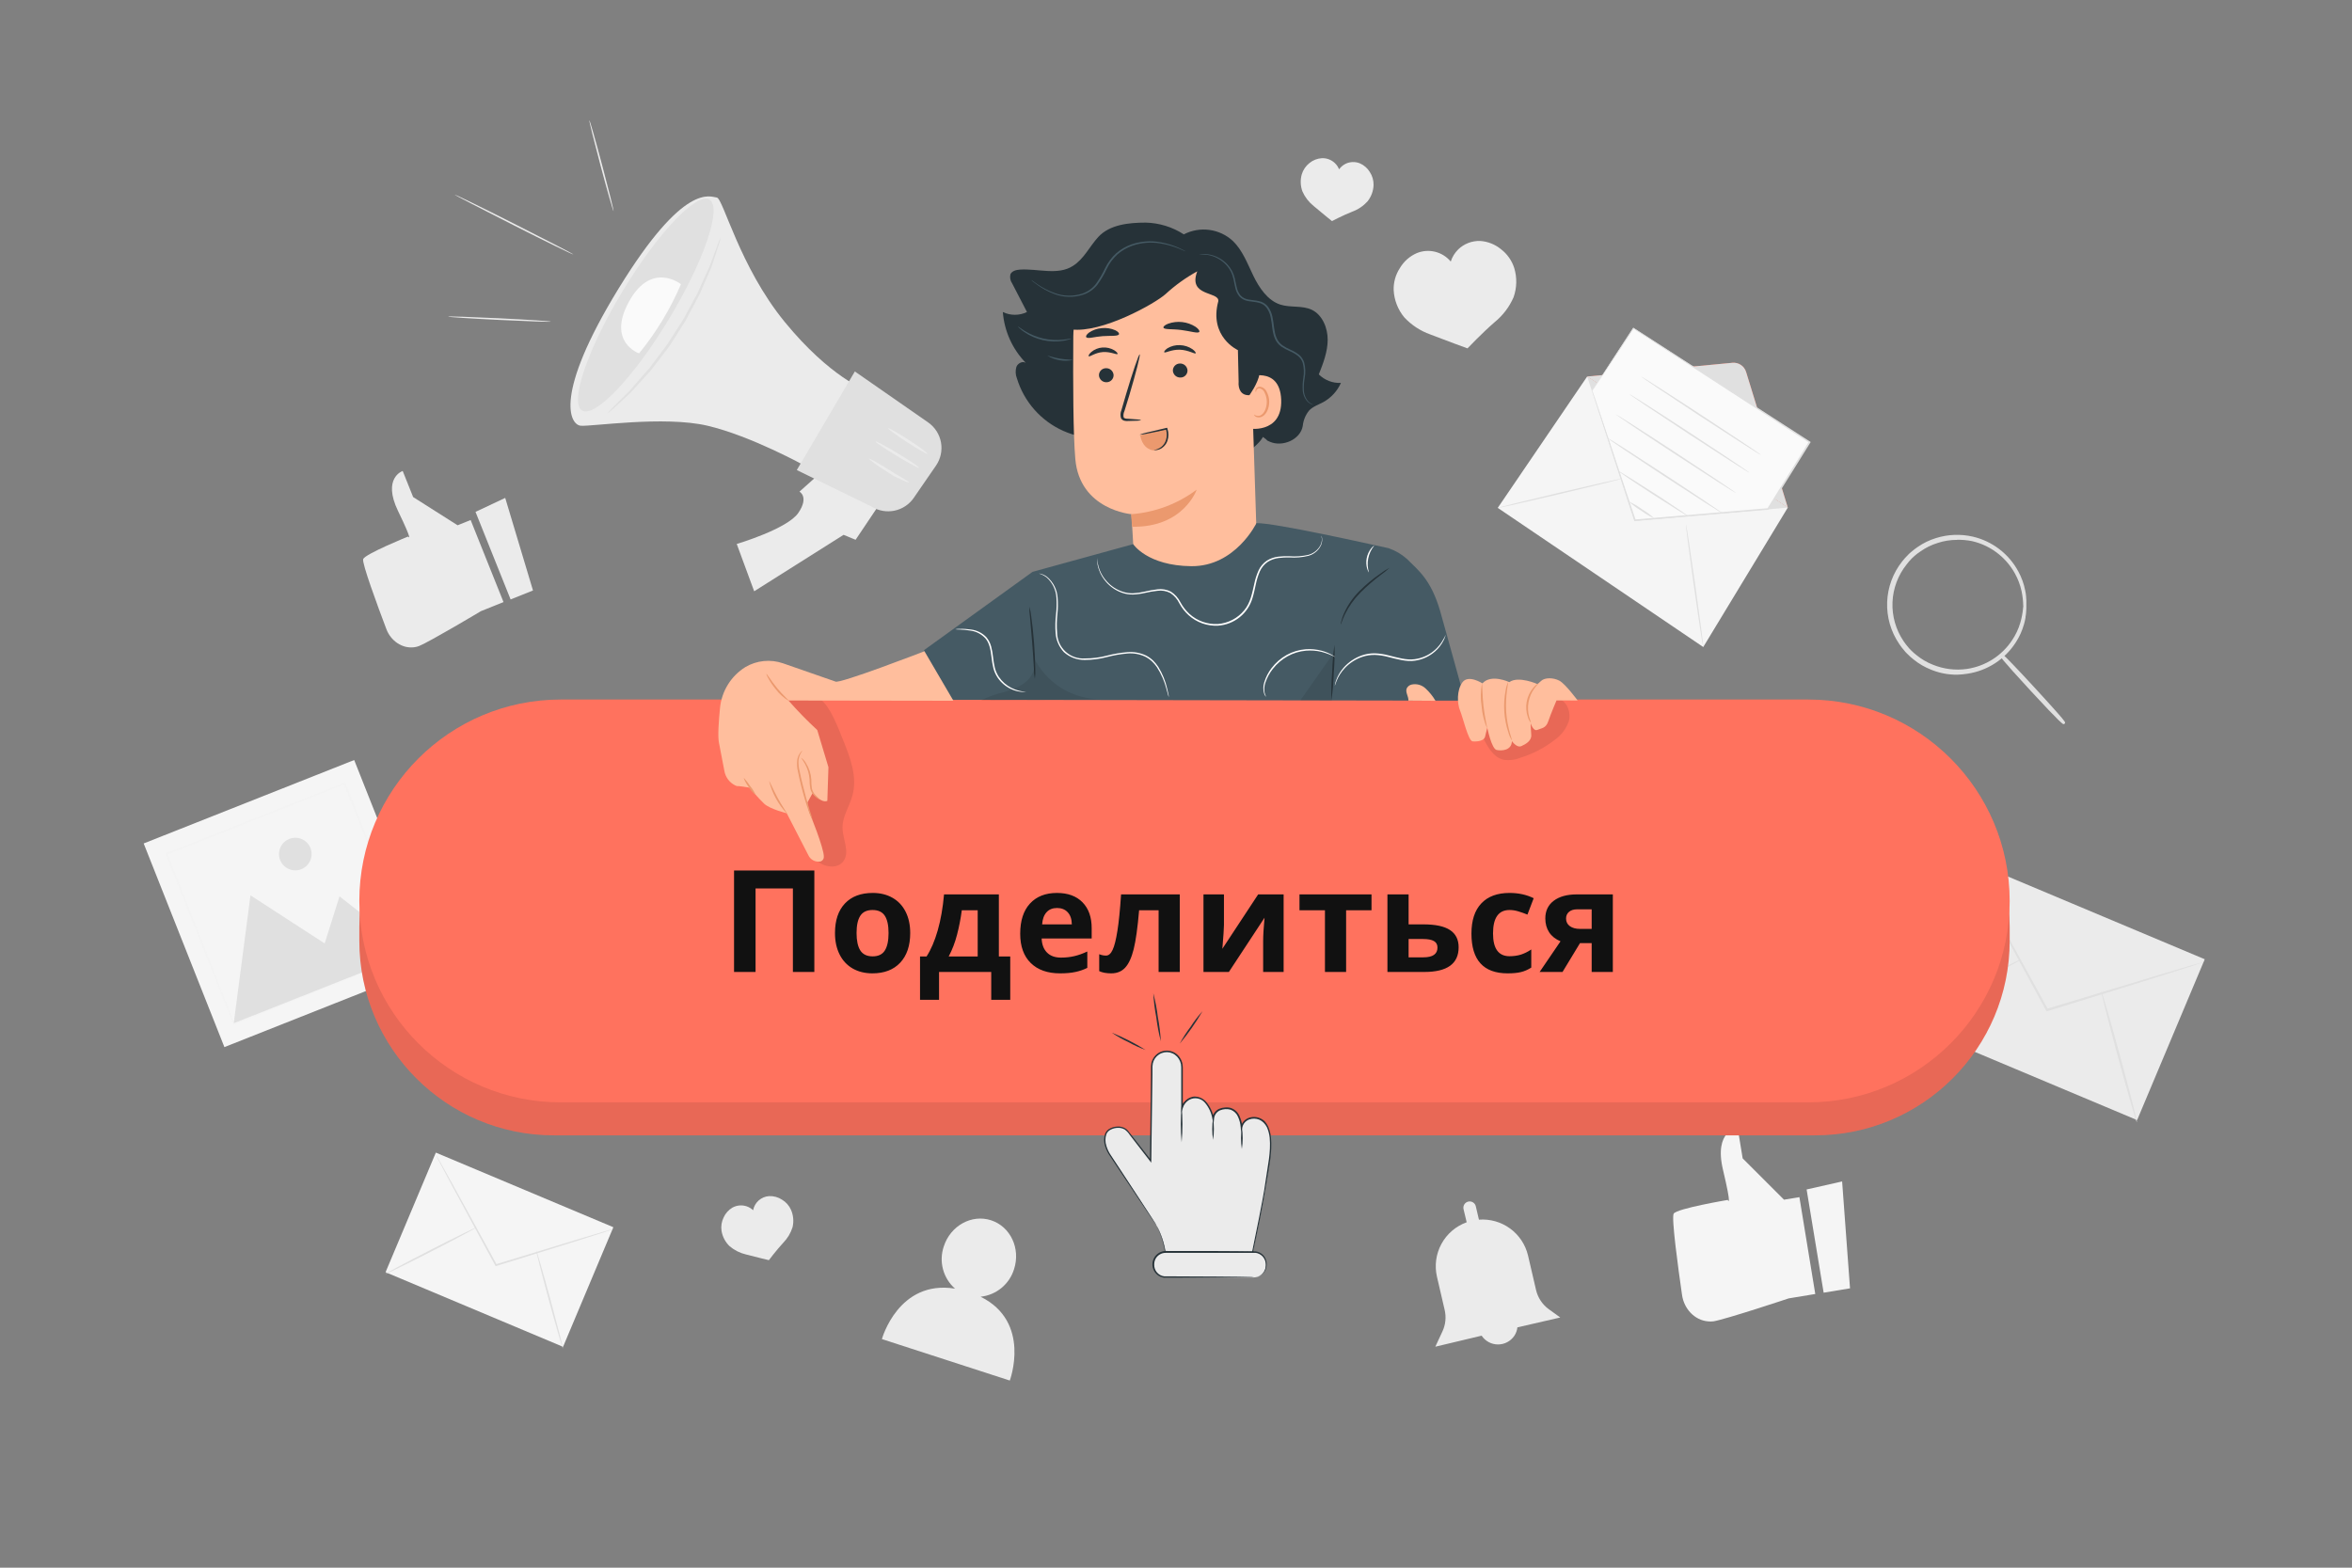 <svg width="750" height="500" viewBox="0 0 750 500" fill="none" xmlns="http://www.w3.org/2000/svg">
<rect x="0" y="0" width="750" height="500" fill="#808080" stroke="none"/>
<path d="M626.936 273.949L605.371 325.251L681.48 357.244L703.045 305.943L626.936 273.949Z" fill="#EBEBEB"/>
<path d="M703 306.68C702.677 306.832 702.343 306.959 702 307.06L699.1 308.06L688.39 311.48L652.9 322.5L652.61 322.59L652.46 322.32L652.11 321.67L634.11 288.52C631.88 284.31 630.05 280.89 628.75 278.43C628.16 277.28 627.68 276.37 627.32 275.67C627.142 275.35 626.991 275.016 626.87 274.67C627.097 274.956 627.295 275.264 627.46 275.59L629.01 278.28C630.36 280.71 632.25 284.1 634.58 288.28C639.25 296.8 645.65 308.45 652.72 321.28L653.07 321.94L652.63 321.76L688.26 311L699.05 307.8L701.99 306.97C702.316 306.839 702.654 306.742 703 306.68V306.68Z" fill="#E0E0E0"/>
<path d="M605.36 326C605.26 325.82 613.94 321.19 624.74 315.67C635.54 310.15 644.37 305.82 644.47 306.01C644.57 306.2 635.88 310.82 625.08 316.34C614.28 321.86 605.45 326.17 605.36 326Z" fill="#E0E0E0"/>
<path d="M670 316C670.2 315.95 672.93 325.3 676.08 336.9C679.23 348.5 681.63 357.9 681.43 358C681.23 358.1 678.51 348.7 675.36 337.1C672.21 325.5 669.84 316 670 316Z" fill="#E0E0E0"/>
<path d="M138.982 367.615L122.946 405.761L179.549 429.555L195.584 391.408L138.982 367.615Z" fill="#F5F5F5"/>
<path d="M195.57 392C195.334 392.123 195.086 392.22 194.83 392.29L192.68 393L184.68 395.55L158.27 403.77L158.05 403.84L157.94 403.64C157.86 403.48 157.77 403.32 157.67 403.15L144.33 378.5L140.33 370.99L139.27 368.94C139.137 368.706 139.024 368.462 138.93 368.21C139.101 368.42 139.249 368.648 139.37 368.89L140.52 370.89C141.52 372.69 142.94 375.21 144.66 378.31L158.15 402.88C158.24 403.05 158.33 403.22 158.42 403.37L158.09 403.24L184.55 395.18L192.55 392.8L194.74 392.18C195.009 392.089 195.287 392.028 195.57 392V392Z" fill="#E0E0E0"/>
<path d="M122.94 406.31C122.87 406.17 129.32 402.73 137.35 398.62C145.38 394.51 152 391.3 152 391.44C152 391.58 145.62 395.01 137.59 399.12C129.56 403.23 123 406.44 122.94 406.31Z" fill="#E0E0E0"/>
<path d="M171 398.87C171.14 398.87 173.17 405.79 175.51 414.41C177.85 423.03 179.64 430.06 179.51 430.1C179.38 430.14 177.33 423.18 174.99 414.56C172.65 405.94 170.89 398.91 171 398.87Z" fill="#E0E0E0"/>
<path d="M112.944 242.406L45.815 269.011L71.558 333.966L138.688 307.36L112.944 242.406Z" fill="#F5F5F5"/>
<path d="M74.54 326.34L79.87 285.56L103.53 300.9L108.26 285.9L131.27 303.87L74.54 326.34Z" fill="#E0E0E0"/>
<path d="M99 270.48C99.379 271.436 99.465 272.483 99.249 273.489C99.032 274.494 98.523 275.413 97.784 276.128C97.046 276.844 96.112 277.325 95.1 277.51C94.088 277.695 93.045 277.575 92.101 277.167C91.157 276.759 90.355 276.08 89.797 275.216C89.239 274.352 88.95 273.342 88.966 272.314C88.982 271.285 89.302 270.285 89.887 269.439C90.472 268.593 91.294 267.939 92.25 267.56C92.885 267.307 93.563 267.182 94.247 267.192C94.93 267.202 95.604 267.347 96.232 267.618C96.859 267.889 97.426 268.282 97.901 268.773C98.376 269.264 98.75 269.844 99 270.48Z" fill="#E0E0E0"/>
<g opacity="0.3">
<path opacity="0.3" d="M131.34 304.05C131.293 303.967 131.253 303.88 131.22 303.79C131.14 303.59 131.03 303.35 130.9 303.04L129.71 300.12C128.71 297.56 127.18 293.84 125.27 289.12C121.48 279.65 116.07 266.12 109.59 249.96L109.97 250.13L53.27 272.65C53.22 272.75 53.63 271.81 53.46 272.21V272.26V272.32V272.43L53.55 272.66L53.73 273.13L54.1 274.05L54.83 275.9C55.32 277.12 55.83 278.35 56.28 279.56L59.15 286.8L64.69 300.8L74.8 326.42L74.42 326.26L115.48 310.15L127.08 305.63L130.16 304.45L130.96 304.15C131.054 304.112 131.151 304.082 131.25 304.06L131.01 304.17L130.25 304.49L127.25 305.72L115.77 310.35L74.73 326.8L74.45 326.92L74.34 326.64C71.19 318.73 67.77 310.13 64.16 301.04C62.353 296.493 60.5 291.827 58.6 287.04C57.66 284.65 56.7 282.24 55.74 279.81C55.25 278.59 54.74 277.37 54.28 276.14L53.55 274.29L53.18 273.37L53 272.91L52.91 272.67V272.56V272.5C52.74 272.89 53.14 271.94 53.11 272.04L109.84 249.61L110.12 249.5L110.23 249.77L125.7 289.22L129.97 300.22L131.08 303.1C131.19 303.41 131.28 303.65 131.35 303.83C131.354 303.903 131.35 303.977 131.34 304.05V304.05Z" fill="#E0E0E0"/>
</g>
<path d="M497.53 420.2L493.9 417.58C491.838 416.087 490.386 413.899 489.81 411.42L487.25 400.42C486.429 396.964 484.402 393.915 481.533 391.822C478.663 389.728 475.141 388.727 471.6 389L470.6 384.74C470.541 384.483 470.432 384.24 470.279 384.025C470.125 383.81 469.931 383.628 469.707 383.488C469.483 383.349 469.234 383.255 468.973 383.212C468.713 383.17 468.447 383.179 468.19 383.24V383.24C467.933 383.299 467.69 383.408 467.475 383.561C467.26 383.714 467.078 383.908 466.938 384.133C466.799 384.357 466.705 384.606 466.662 384.866C466.62 385.127 466.629 385.393 466.69 385.65L467.69 389.83C464.253 391.066 461.39 393.52 459.645 396.728C457.899 399.936 457.392 403.673 458.22 407.23L460.67 417.79C461.21 420.091 460.96 422.508 459.96 424.65L457.69 429.52L472.46 426C473.029 426.855 473.8 427.558 474.704 428.047C475.608 428.535 476.619 428.794 477.646 428.801C478.674 428.808 479.688 428.563 480.599 428.086C481.509 427.61 482.289 426.918 482.87 426.07C483.413 425.254 483.755 424.323 483.87 423.35L497.53 420.2Z" fill="#EBEBEB"/>
<path d="M506.11 120.09L570.09 161.89L543.13 206.36L477.6 161.98L506.11 120.09Z" fill="#F5F5F5"/>
<path d="M506.11 120.09L552.43 115.71C553.38 115.619 554.333 115.859 555.128 116.389C555.922 116.919 556.509 117.707 556.79 118.62L570.09 161.89" fill="#FF725E"/>
<path d="M506.11 120.09L552.43 115.71C553.38 115.619 554.333 115.859 555.128 116.389C555.922 116.919 556.509 117.707 556.79 118.62L570.09 161.89" fill="#E0E0E0"/>
<path d="M477.6 162C477.6 161.87 486.36 159.69 497.24 157.13C508.12 154.57 517 152.57 517 152.7C517 152.83 508.24 155 497.37 157.57C486.5 160.14 477.63 162.11 477.6 162Z" fill="#E0E0E0"/>
<path d="M543.13 206.36C543 206.36 541.65 197.63 540.13 186.82C538.61 176.01 537.47 167.23 537.6 167.22C537.73 167.21 539.07 175.94 540.6 186.76C542.13 197.58 543.26 206.34 543.13 206.36Z" fill="#E0E0E0"/>
<path d="M506.11 120.09L521.16 166.21L570.09 161.89L506.11 120.09Z" fill="#E0E0E0"/>
<path d="M507.75 124.58L520.85 104.63L577.04 140.98L563.78 162.32L521.38 165.87L507.75 124.58Z" fill="#FAFAFA"/>
<path d="M507.75 124.58C507.75 124.58 507.85 124.84 508.02 125.33L508.78 127.51C509.43 129.45 510.37 132.25 511.58 135.83C513.98 143.02 517.42 153.32 521.58 165.83L521.36 165.68L563.76 162.08L563.56 162.2L571.44 149.51C573.26 146.59 575.053 143.707 576.82 140.86L576.9 141.22L520.76 104.79H520.99L511.29 119.41C510.16 121.1 509.29 122.41 508.68 123.31L507.99 124.31C507.84 124.54 507.75 124.65 507.75 124.65C507.75 124.65 507.81 124.53 507.95 124.3C508.09 124.07 508.31 123.72 508.59 123.3L511.11 119.37L520.71 104.62L520.8 104.48L520.94 104.57L577.18 140.84L577.39 140.98L577.26 141.2L571.88 149.85L564 162.46L563.93 162.57H563.8L521.4 166.08H521.23L521.18 165.92L511.34 135.81C510.18 132.23 509.27 129.42 508.65 127.48L507.96 125.3C507.81 124.83 507.75 124.58 507.75 124.58Z" fill="#E0E0E0"/>
<path d="M561.58 145.14C561.5 145.26 552.88 139.75 542.32 132.83C531.76 125.91 523.26 120.21 523.32 120.09C523.38 119.97 532.02 125.48 542.58 132.4C553.14 139.32 561.66 145 561.58 145.14Z" fill="#E0E0E0"/>
<path d="M557.85 150.76C557.77 150.88 549.15 145.37 538.59 138.45C528.03 131.53 519.53 125.83 519.59 125.71C519.65 125.59 528.29 131.1 538.86 138.02C549.43 144.94 557.93 150.64 557.85 150.76Z" fill="#E0E0E0"/>
<path d="M553.55 157.23C553.48 157.35 544.85 151.84 534.29 144.93C523.73 138.02 515.23 132.3 515.29 132.18C515.35 132.06 524 137.57 534.56 144.49C545.12 151.41 553.63 157.11 553.55 157.23Z" fill="#E0E0E0"/>
<path d="M549.26 163.71C549.18 163.83 540.95 158.58 530.87 151.98C520.79 145.38 512.69 139.98 512.77 139.81C512.85 139.64 521.08 144.94 531.16 151.54C541.24 158.14 549.34 163.59 549.26 163.71Z" fill="#E0E0E0"/>
<path d="M538.35 164.66C538.025 164.533 537.716 164.369 537.43 164.17L535 162.7L527.13 157.7C524.06 155.7 521.31 153.91 519.33 152.57C518.33 151.9 517.55 151.34 517.01 150.95C516.713 150.769 516.44 150.551 516.2 150.3C516.527 150.417 516.836 150.578 517.12 150.78L519.53 152.26L527.41 157.26C530.48 159.26 533.23 161.04 535.2 162.39C536.2 163.06 536.98 163.61 537.52 164.01C537.824 164.189 538.103 164.407 538.35 164.66V164.66Z" fill="#E0E0E0"/>
<path d="M527.55 165.36C526.065 164.685 524.658 163.854 523.35 162.88C521.941 162.051 520.627 161.072 519.43 159.96C520.914 160.635 522.322 161.466 523.63 162.44C525.038 163.269 526.352 164.248 527.55 165.36V165.36Z" fill="#E0E0E0"/>
<path d="M282.66 157.52L272.83 172.16L269 170.58L240.49 188.58L234.93 173.49C234.93 173.49 251.07 168.72 254.57 163.58C258.07 158.44 254.93 156.81 254.93 156.81L263.14 149.47L282.66 157.52Z" fill="#EBEBEB"/>
<path d="M276.12 124.43C276.12 124.43 264.78 120.43 250.28 102.74C235.78 85.05 230.58 63.16 228.56 63C226.54 62.84 218.27 57.75 197.27 92C176.27 126.25 181.82 135.45 185.15 135.78C188.48 136.11 211.73 132.53 225.6 135.78C239.47 139.03 256.67 148.55 256.67 148.55L276.12 124.43Z" fill="#EBEBEB"/>
<path d="M298.45 148.53L293.57 155.61L291.39 158.78C289.946 160.877 287.751 162.34 285.26 162.866C282.768 163.393 280.17 162.943 278 161.61L254.08 149.92L272.59 118.47L296 134.75C298.145 136.258 299.607 138.553 300.066 141.135C300.525 143.716 299.944 146.375 298.45 148.53V148.53Z" fill="#E0E0E0"/>
<path d="M198.54 92.84C187.32 111.41 181.54 128.46 185.61 130.93C189.68 133.4 202.1 120.34 213.31 101.77C224.52 83.2 230.31 66.14 226.24 63.68C222.17 61.22 209.75 74.27 198.54 92.84Z" fill="#E0E0E0"/>
<path d="M293.08 149.21C292.96 149.41 289.74 147.7 285.89 145.37C282.04 143.04 279.03 140.99 279.15 140.79C279.27 140.59 282.5 142.3 286.34 144.62C290.18 146.94 293.21 149 293.08 149.21Z" fill="#EBEBEB"/>
<path d="M295.73 144.71C295.6 144.92 292.73 143.26 289.25 141.02C285.77 138.78 283.11 136.8 283.25 136.59C283.39 136.38 286.25 138.04 289.73 140.29C293.21 142.54 295.86 144.51 295.73 144.71Z" fill="#EBEBEB"/>
<path d="M289.86 153.87C289.81 153.98 289.03 153.7 287.8 153.15C287.18 152.87 286.45 152.53 285.64 152.15C284.83 151.77 284.03 151.21 283.16 150.67C279.66 148.51 277.03 146.49 277.16 146.3C277.29 146.11 280.16 147.79 283.62 149.93C284.49 150.45 285.29 151.02 286.05 151.45C286.81 151.88 287.51 152.26 288.05 152.6C289.22 153.28 289.91 153.76 289.86 153.87Z" fill="#EBEBEB"/>
<path d="M217.14 90.64C217.14 90.64 207.76 83.15 200.59 96.16C193.42 109.17 203.79 112.7 203.79 112.7C209.253 106.01 213.747 98.584 217.14 90.64V90.64Z" fill="#FAFAFA"/>
<path d="M229.85 75.63C229.693 76.503 229.455 77.36 229.14 78.19C228.62 79.82 227.88 82.19 226.88 85.1C226.27 86.51 225.61 88.1 224.88 89.72L223.77 92.29C223.58 92.73 223.39 93.18 223.19 93.63C222.99 94.08 222.73 94.52 222.5 94.97C221.54 96.763 220.54 98.64 219.5 100.6C219.24 101.08 218.98 101.57 218.72 102.07C218.46 102.57 218.12 103.07 217.82 103.51L216 106.44L214.11 109.36C213.8 109.83 213.52 110.36 213.17 110.77L212.17 112.1L208.29 117.16C207.97 117.56 207.68 117.97 207.36 118.35L206.36 119.43L204.47 121.51L201.09 125.23C198.87 127.34 197.02 129 195.76 130.15C195.127 130.778 194.441 131.35 193.71 131.86C194.258 131.145 194.863 130.476 195.52 129.86L200.66 124.74L203.94 120.98L205.77 118.89C206.09 118.54 206.41 118.17 206.77 117.8C207.13 117.43 207.37 117.02 207.68 116.62L211.49 111.56L212.49 110.23C212.83 109.79 213.1 109.3 213.42 108.83L215.28 105.92L217.15 103.02C217.44 102.54 217.78 102.09 218.04 101.59L218.83 100.13C219.83 98.2 220.88 96.34 221.83 94.57C222.06 94.12 222.32 93.69 222.53 93.25C222.74 92.81 222.93 92.36 223.12 91.92L224.26 89.38L226.32 84.83L228.84 78.05C229.113 77.218 229.45 76.409 229.85 75.63V75.63Z" fill="#E0E0E0"/>
<path d="M175.66 102.58C175.66 102.73 168.31 102.48 159.25 102.04C150.19 101.6 142.86 101.12 142.87 100.98C142.88 100.84 150.22 101.08 159.28 101.52C168.34 101.96 175.67 102.44 175.66 102.58Z" fill="#EBEBEB"/>
<path d="M182.81 81.15C182.75 81.28 174.23 77.15 163.81 71.85C153.39 66.55 144.93 62.21 145 62.09C145.07 61.97 153.58 66.09 164 71.38C174.42 76.67 182.88 81 182.81 81.15Z" fill="#EBEBEB"/>
<path d="M195.65 67.34C195.51 67.34 193.65 60.92 191.53 52.92C189.41 44.92 187.78 38.39 187.92 38.35C188.06 38.31 189.92 44.78 192.04 52.78C194.16 60.78 195.79 67.3 195.65 67.34Z" fill="#EBEBEB"/>
<path d="M482.86 85.5C482.104 83.116 480.635 81.022 478.65 79.5C476.765 77.943 474.439 77.016 472 76.85C470.712 76.806 469.429 77.021 468.226 77.483C467.024 77.945 465.926 78.645 465 79.54C463.9 80.62 463.079 81.951 462.61 83.42C461.326 81.877 459.583 80.785 457.635 80.301C455.688 79.817 453.636 79.968 451.78 80.73C449.536 81.707 447.658 83.365 446.41 85.47C445.033 87.561 444.334 90.027 444.41 92.53C444.573 95.712 445.758 98.756 447.79 101.21C450.072 103.665 452.912 105.534 456.07 106.66C461.21 108.66 467.95 111.11 467.95 111.11C467.95 111.11 472.47 106.34 476.64 102.72C479.243 100.601 481.301 97.888 482.64 94.81C483.707 91.81 483.784 88.547 482.86 85.5V85.5Z" fill="#EBEBEB"/>
<path d="M438 59C438.029 57.522 437.607 56.071 436.79 54.84C436.035 53.6 434.908 52.63 433.57 52.07C432.855 51.792 432.091 51.662 431.324 51.688C430.558 51.713 429.804 51.894 429.11 52.22C428.273 52.634 427.549 53.245 427 54C426.7 53.24 426.236 52.557 425.64 52C425.084 51.472 424.427 51.064 423.709 50.799C422.99 50.534 422.225 50.419 421.46 50.46C420.031 50.554 418.668 51.093 417.56 52C416.396 52.915 415.541 54.164 415.11 55.58C414.591 57.393 414.668 59.324 415.33 61.09C416.14 62.903 417.374 64.495 418.93 65.73C421.42 67.84 424.73 70.51 424.73 70.51C424.73 70.51 428.17 68.71 431.2 67.51C433.065 66.827 434.736 65.701 436.07 64.23C437.261 62.741 437.938 60.906 438 59V59Z" fill="#EBEBEB"/>
<path d="M252.23 385.85C251.627 384.499 250.621 383.367 249.35 382.61C248.132 381.821 246.7 381.429 245.25 381.49C244.022 381.57 242.855 382.055 241.932 382.869C241.009 383.684 240.382 384.781 240.15 385.99C239.55 385.418 238.829 384.987 238.04 384.73C237.311 384.494 236.542 384.407 235.779 384.476C235.016 384.545 234.275 384.767 233.6 385.13C232.343 385.859 231.346 386.964 230.75 388.29C230.094 389.614 229.86 391.108 230.08 392.57C230.385 394.435 231.287 396.151 232.65 397.46C234.161 398.745 235.958 399.65 237.89 400.1C241.05 400.93 245.18 401.92 245.18 401.92C245.18 401.92 247.51 398.81 249.73 396.4C251.112 394.995 252.141 393.281 252.73 391.4C253.168 389.545 252.993 387.597 252.23 385.85V385.85Z" fill="#EBEBEB"/>
<path d="M645.68 193.73C645.621 191.967 645.424 190.212 645.09 188.48C644.656 186.458 643.921 184.514 642.91 182.71C640.523 178.375 636.701 175.006 632.101 173.182C627.501 171.357 622.41 171.19 617.7 172.71C615.745 173.318 613.897 174.225 612.22 175.4C611.354 175.998 610.525 176.649 609.74 177.35C608.966 178.095 608.241 178.89 607.57 179.73C604.749 183.253 603.13 187.586 602.95 192.095C602.77 196.605 604.039 201.054 606.57 204.79C607.178 205.681 607.846 206.53 608.57 207.33C609.3 208.096 610.078 208.814 610.9 209.48C612.483 210.773 614.253 211.818 616.15 212.58C619.669 214.018 623.508 214.491 627.27 213.95C630.548 213.485 633.67 212.251 636.38 210.35C638.629 208.792 640.558 206.816 642.06 204.53C643.212 202.814 644.095 200.932 644.68 198.95C645.149 197.249 645.484 195.513 645.68 193.76C645.68 193.76 645.68 193.88 645.68 194.11C645.68 194.34 645.68 194.72 645.62 195.11C645.596 195.667 645.529 196.222 645.42 196.77C645.307 197.524 645.14 198.269 644.92 199C644.364 201.023 643.5 202.949 642.36 204.71C640.693 207.305 638.494 209.518 635.908 211.2C633.322 212.882 630.409 213.997 627.36 214.47C623.497 215.044 619.551 214.574 615.93 213.11C613.974 212.333 612.146 211.264 610.51 209.94C609.667 209.254 608.866 208.52 608.11 207.74C607.389 206.913 606.721 206.041 606.11 205.13C603.488 201.285 602.169 196.7 602.349 192.05C602.529 187.4 604.198 182.93 607.11 179.3C607.802 178.434 608.55 177.616 609.35 176.85C610.163 176.129 611.021 175.461 611.92 174.85C613.649 173.645 615.555 172.717 617.57 172.1C621.289 170.918 625.258 170.759 629.06 171.64C632.068 172.341 634.891 173.675 637.343 175.553C639.795 177.431 641.819 179.809 643.28 182.53C644.284 184.372 644.995 186.359 645.39 188.42C645.552 189.164 645.659 189.92 645.71 190.68C645.784 191.233 645.808 191.792 645.78 192.35C645.78 192.77 645.78 193.11 645.78 193.35C645.78 193.59 645.7 193.73 645.68 193.73Z" fill="#E0E0E0"/>
<path d="M624.06 215.19C621.203 215.21 618.371 214.659 615.73 213.57C613.728 212.78 611.86 211.687 610.19 210.33C609.481 209.778 608.813 209.177 608.19 208.53L607.75 208.1L607.36 207.65C606.729 206.937 606.147 206.182 605.62 205.39C602.94 201.46 601.591 196.774 601.771 192.02C601.951 187.267 603.651 182.696 606.62 178.98C607.206 178.238 607.84 177.537 608.52 176.88L608.9 176.5L609.4 176.07C610.08 175.474 610.798 174.922 611.55 174.42C613.319 173.197 615.265 172.253 617.32 171.62C621.125 170.423 625.181 170.261 629.07 171.15C632.149 171.865 635.041 173.229 637.55 175.152C640.059 177.075 642.129 179.512 643.62 182.3C644.645 184.176 645.374 186.2 645.78 188.3C645.938 188.984 646.042 189.679 646.09 190.38V190.6C646.164 191.173 646.188 191.752 646.16 192.33V193.33C646.166 193.46 646.166 193.59 646.16 193.72V194.04L646.1 195.04C646.072 195.621 646.002 196.199 645.89 196.77V196.98C645.78 197.68 645.623 198.371 645.42 199.05C644.85 201.113 643.966 203.076 642.8 204.87C641.097 207.534 638.845 209.805 636.194 211.529C633.544 213.254 630.556 214.393 627.43 214.87C626.315 215.052 625.189 215.158 624.06 215.19ZM624.06 172.19C621.942 172.18 619.838 172.518 617.83 173.19C615.92 173.778 614.115 174.662 612.48 175.81C611.778 176.264 611.109 176.769 610.48 177.32L609.63 178.1C609.044 178.696 608.5 179.331 608 180C605.24 183.438 603.655 187.67 603.475 192.075C603.295 196.481 604.53 200.828 607 204.48C607.486 205.208 608.021 205.903 608.6 206.56L608.96 206.98L609.37 207.39C609.942 207.968 610.553 208.506 611.2 209C612.747 210.26 614.481 211.272 616.34 212C619.78 213.404 623.531 213.869 627.21 213.35C630.127 212.919 632.921 211.877 635.407 210.291C637.894 208.706 640.018 206.613 641.64 204.15C642.761 202.475 643.624 200.641 644.2 198.71C644.648 197.206 644.949 195.662 645.1 194.1C645.1 193.9 645.1 193.75 645.16 193.63C645.22 193.51 645.16 193.36 645.16 193.16C645.13 191.593 644.949 190.032 644.62 188.5C644.192 186.528 643.474 184.631 642.49 182.87C641.196 180.535 639.468 178.468 637.4 176.78C634.9 174.729 631.955 173.291 628.8 172.58C627.249 172.277 625.67 172.137 624.09 172.16L624.06 172.19Z" fill="#E0E0E0"/>
<path d="M638.29 209.15C638.42 209.03 642.94 213.69 648.38 219.57C653.82 225.45 658.12 230.31 657.98 230.44C657.84 230.57 653.33 225.9 647.89 220.02C642.45 214.14 638.16 209.28 638.29 209.15Z" fill="#E0E0E0"/>
<path d="M658.17 230.94H658C657.8 230.94 657.33 230.94 647.57 220.36C637.81 209.78 637.82 209.36 637.83 209.14V208.93L637.98 208.79C638.4 208.39 638.44 208.36 641.74 211.79C643.64 213.79 646.14 216.41 648.74 219.26C651.34 222.11 653.82 224.8 655.64 226.86C658.77 230.41 658.74 230.44 658.31 230.86L658.17 230.94Z" fill="#E0E0E0"/>
<path d="M150.08 165.86L145.92 167.53L131.74 158.53L128.41 150.21C128.41 150.21 121.81 152.4 126.93 162.99C132.05 173.58 130.12 171.13 130.12 171.13C130.12 171.13 116.47 176.66 115.81 178.31C115.33 179.5 120.4 193.24 123.21 200.66C124.62 204.4 128.28 206.94 132.08 206.43C132.611 206.368 133.133 206.236 133.63 206.04C137.04 204.67 153.36 194.92 153.36 194.92L160.56 192.03L150.08 165.86Z" fill="#EBEBEB"/>
<path d="M161.1 158.8L169.96 188.33L162.82 191.19L151.63 163.26L161.1 158.8Z" fill="#EBEBEB"/>
<path d="M573.79 381.82L568.88 382.63L555.7 369.46L554.09 359.66C554.09 359.66 546.42 360.44 549.43 373.13C552.44 385.82 550.93 382.71 550.93 382.71C550.93 382.71 534.82 385.43 533.71 387.06C532.91 388.23 535.11 404.32 536.37 413.06C537.01 417.45 540.37 421.06 544.59 421.43C545.181 421.5 545.779 421.5 546.37 421.43C550.37 420.77 570.37 414.11 570.37 414.11L578.85 412.71L573.79 381.82Z" fill="#F5F5F5"/>
<path d="M587.41 376.81L589.93 410.9L581.52 412.29L576.09 379.37L587.41 376.81Z" fill="#F5F5F5"/>
<path d="M312.69 413.58C315.133 413.319 317.446 412.347 319.343 410.785C321.239 409.222 322.636 407.138 323.36 404.79C325.5 398.2 322.22 391.22 316.04 389.2C309.86 387.18 303.1 390.91 300.96 397.51C300.153 399.859 300.061 402.395 300.697 404.797C301.332 407.198 302.666 409.357 304.53 411C286.44 408.08 281.22 427.09 281.22 427.09L322 440.31C322 440.31 329 421.64 312.69 413.58Z" fill="#EBEBEB"/>
<path d="M578.79 233.63H176.63C142.361 233.63 114.58 261.411 114.58 295.68V300.06C114.58 334.329 142.361 362.11 176.63 362.11H578.79C613.059 362.11 640.84 334.329 640.84 300.06V295.68C640.84 261.411 613.059 233.63 578.79 233.63Z" fill="#FF725E"/>
<g opacity="0.3">
<path opacity="0.3" d="M578.79 233.63H176.63C142.361 233.63 114.58 261.411 114.58 295.68V300.06C114.58 334.329 142.361 362.11 176.63 362.11H578.79C613.059 362.11 640.84 334.329 640.84 300.06V295.68C640.84 261.411 613.059 233.63 578.79 233.63Z" fill="black"/>
</g>
<path d="M576.6 223.11H178.82C143.341 223.11 114.58 251.871 114.58 287.35C114.58 322.829 143.341 351.59 178.82 351.59H576.6C612.079 351.59 640.84 322.829 640.84 287.35C640.84 251.871 612.079 223.11 576.6 223.11Z" fill="#FF725E"/>
<g opacity="0.3">
<path opacity="0.3" d="M497.61 223.11C497.61 223.11 494.72 223.17 493.26 223.11C488.26 223.11 479.26 223.11 479.26 223.11L472.8 235C474.29 238.15 476.23 241.66 479.64 242.36C481.357 242.586 483.103 242.366 484.71 241.72C488.758 240.475 492.544 238.499 495.88 235.89C497.958 234.415 499.508 232.312 500.3 229.89C500.93 227.42 499.91 224.19 497.61 223.11Z" fill="black"/>
</g>
<g opacity="0.3">
<path opacity="0.3" d="M268.81 235.94C267.3 232.23 264.89 225.57 261.74 223.11C261.74 223.11 241.57 223.45 241.47 223.11L250.84 256.67C253.84 259.06 255.36 262.36 256.33 265.48C257.3 268.6 258.1 271.95 260.33 274.3C262.56 276.65 266.98 277.3 268.92 274.71C271.11 271.78 268.73 267.71 268.66 264.06C268.59 260.41 270.9 257.19 271.84 253.66C273.45 247.75 271.11 241.59 268.81 235.94Z" fill="black"/>
</g>
<path d="M420.54 119.41C421.94 115.86 423.35 112.2 423.37 108.41C423.39 104.62 421.7 100.48 418.37 98.84C415.27 97.33 411.54 98.2 408.27 97.15C404.27 95.85 401.58 91.9 399.68 87.99C397.78 84.08 396.23 79.84 393.14 76.86C391.067 74.939 388.451 73.705 385.649 73.328C382.848 72.95 379.998 73.447 377.49 74.75C373.869 72.4 369.666 71.102 365.35 71C359.96 71 353.84 71.62 350.2 75.6C347.38 78.68 345.64 82.6 342.13 84.81C337.29 87.93 330.94 85.6 325.2 85.99C324.03 86.07 322.67 86.41 322.2 87.49C322.082 87.983 322.07 88.496 322.165 88.994C322.26 89.492 322.459 89.965 322.75 90.38L327.48 99.52C326.28 100.1 324.964 100.401 323.63 100.401C322.297 100.401 320.981 100.1 319.78 99.52C320.252 105.617 322.845 111.357 327.11 115.74C326.11 115.05 324.56 115.84 324.11 117C323.749 118.206 323.805 119.5 324.27 120.67C325.389 124.353 327.286 127.754 329.831 130.642C332.377 133.53 335.512 135.838 339.026 137.41C342.54 138.983 346.35 139.783 350.199 139.757C354.049 139.731 357.848 138.88 361.34 137.26L393.09 138.67C393.563 139.879 394.321 140.956 395.3 141.809C396.278 142.662 397.448 143.266 398.71 143.57C402.17 140.84 402.71 139.35 402.71 139.35C404.95 140.9 403.21 140.14 404.95 140.9C408.95 142.65 414.67 140.25 415.42 135.85C415.6 134.061 416.294 132.362 417.42 130.96C418.64 129.64 420.42 129.1 421.97 128.25C424.46 126.876 426.433 124.727 427.59 122.13C426.291 122.189 424.993 121.978 423.78 121.51C422.566 121.041 421.463 120.326 420.54 119.41V119.41Z" fill="#263238"/>
<path d="M342.25 107.37C342.307 99.705 345.247 92.343 350.485 86.747C355.724 81.151 362.876 77.732 370.52 77.17L372.1 77.06C389.16 76.81 398.91 91.15 398.69 108.21L401.22 186.78L362.28 189.56L360.8 164C360.8 164 344.29 162.66 342.89 146.35C342.21 138.5 342.14 122.16 342.25 107.37Z" fill="#FFBE9D"/>
<path d="M350.43 119.72C350.469 120.328 350.743 120.897 351.195 121.306C351.647 121.715 352.241 121.932 352.85 121.91C353.148 121.91 353.443 121.851 353.718 121.736C353.993 121.621 354.243 121.452 354.452 121.24C354.661 121.028 354.826 120.777 354.938 120.5C355.049 120.224 355.104 119.928 355.1 119.63C355.064 119.021 354.79 118.45 354.338 118.04C353.885 117.631 353.29 117.415 352.68 117.44C352.381 117.437 352.085 117.494 351.809 117.608C351.533 117.722 351.282 117.891 351.072 118.103C350.863 118.316 350.698 118.569 350.587 118.846C350.477 119.124 350.424 119.421 350.43 119.72V119.72Z" fill="#263238"/>
<path d="M347.18 113.62C347.49 113.91 349.18 112.47 351.67 112.29C354.16 112.11 356.11 113.23 356.36 112.91C356.49 112.76 356.15 112.23 355.31 111.71C354.166 111.039 352.843 110.735 351.52 110.84C350.217 110.931 348.977 111.436 347.98 112.28C347.25 112.93 347 113.5 347.18 113.62Z" fill="#263238"/>
<path d="M363.81 134C363.81 133.85 362.23 133.7 359.68 133.56C359.03 133.56 358.42 133.46 358.28 133.03C358.174 132.373 358.272 131.7 358.56 131.1C359.054 129.5 359.567 127.833 360.1 126.1C362.22 118.96 363.71 113.1 363.42 113.03C363.13 112.96 361.18 118.66 359.06 125.8C358.554 127.56 358.067 129.227 357.6 130.8C357.257 131.603 357.204 132.502 357.45 133.34C357.561 133.56 357.72 133.751 357.916 133.9C358.112 134.049 358.339 134.152 358.58 134.2C358.938 134.275 359.305 134.298 359.67 134.27C362.23 134.25 363.81 134.15 363.81 134Z" fill="#263238"/>
<path d="M346.41 107.58C346.98 108.12 349.06 107.39 351.61 107.21C354.16 107.03 356.34 107.29 356.79 106.67C356.99 106.36 356.62 105.81 355.64 105.33C354.293 104.737 352.814 104.507 351.35 104.66C349.89 104.765 348.484 105.251 347.27 106.07C346.41 106.71 346.15 107.32 346.41 107.58Z" fill="#263238"/>
<path d="M397.11 120.48C397.38 120.34 408.11 116.34 408.54 127.48C408.97 138.62 397.68 136.83 397.64 136.48C397.6 136.13 397.11 120.48 397.11 120.48Z" fill="#FFBE9D"/>
<path d="M399.9 132.24C399.95 132.24 400.11 132.37 400.44 132.51C400.91 132.694 401.431 132.694 401.9 132.51C403.06 132.03 403.98 130.11 403.95 128.09C403.939 127.129 403.714 126.183 403.29 125.32C403.171 124.975 402.969 124.665 402.703 124.415C402.436 124.166 402.113 123.986 401.76 123.89C401.535 123.843 401.301 123.876 401.097 123.981C400.893 124.087 400.732 124.26 400.64 124.47C400.5 124.79 400.58 125.01 400.52 125.03C400.46 125.05 400.27 124.85 400.34 124.39C400.391 124.111 400.536 123.857 400.75 123.67C401.049 123.423 401.434 123.305 401.82 123.34C402.285 123.409 402.724 123.597 403.093 123.886C403.463 124.175 403.752 124.556 403.93 124.99C404.446 125.939 404.721 127 404.73 128.08C404.73 130.34 403.73 132.49 402.09 133.03C401.793 133.131 401.477 133.164 401.165 133.126C400.854 133.087 400.555 132.98 400.29 132.81C399.94 132.51 399.87 132.27 399.9 132.24Z" fill="#EB996E"/>
<path d="M400.89 94.92C400.032 91.668 398.555 88.612 396.54 85.92C390.69 77.79 377.33 73.99 369.74 74.67C362.15 75.35 354.28 80.97 347.21 83.79C342.58 85.64 339.07 89.89 340.84 93.18C338.097 94.246 335.2 94.861 332.26 95C332.26 95 331.99 99.17 334.31 100.28L341.61 105.06C351.34 106.35 368.42 96.77 371.71 93.76C374.764 90.957 378.145 88.533 381.78 86.54C378.68 94.67 388.78 92.87 388.5 96.02C385.41 107.45 394.74 111.67 394.74 111.67L394.97 121.67C394.76 124.23 395.86 126.2 398.42 126.03C398.42 126.03 401.2 122.21 401.67 119.1C402.59 113.1 402 100.91 400.89 94.92Z" fill="#263238"/>
<path d="M360.67 164C368.252 163.446 375.516 160.729 381.6 156.17C381.6 156.17 377.43 168.31 361 168L360.67 164Z" fill="#EB996E"/>
<path d="M374 118.22C374.039 118.828 374.313 119.398 374.765 119.807C375.217 120.216 375.811 120.432 376.42 120.41C376.719 120.413 377.015 120.355 377.291 120.241C377.568 120.127 377.818 119.959 378.028 119.746C378.238 119.534 378.403 119.281 378.513 119.003C378.624 118.726 378.677 118.429 378.67 118.13C378.632 117.522 378.357 116.952 377.905 116.543C377.453 116.134 376.859 115.918 376.25 115.94C375.952 115.94 375.657 115.999 375.382 116.114C375.107 116.229 374.858 116.397 374.649 116.61C374.439 116.822 374.274 117.073 374.163 117.35C374.052 117.626 373.996 117.922 374 118.22V118.22Z" fill="#263238"/>
<path d="M371.26 112.36C371.57 112.68 373.54 111.44 376.26 111.54C378.98 111.64 380.98 112.98 381.26 112.69C381.41 112.55 381.1 111.99 380.26 111.38C379.078 110.575 377.69 110.124 376.26 110.08C374.858 110.013 373.466 110.361 372.26 111.08C371.41 111.68 371.11 112.22 371.26 112.36Z" fill="#263238"/>
<path d="M371 104.49C371.24 105.18 373.75 104.87 376.7 105.25C379.65 105.63 382.03 106.45 382.43 105.84C382.61 105.55 382.2 104.9 381.24 104.23C379.959 103.413 378.509 102.898 377 102.724C375.491 102.551 373.962 102.724 372.53 103.23C371.45 103.63 370.9 104.17 371 104.49Z" fill="#263238"/>
<path d="M363.58 138.84C365.687 138.133 367.843 137.582 370.03 137.19L371.62 136.69C372.021 137.405 372.26 138.198 372.323 139.015C372.385 139.832 372.268 140.653 371.98 141.42C371.644 141.972 371.195 142.446 370.662 142.811C370.13 143.177 369.526 143.425 368.89 143.54C368.444 143.657 367.979 143.679 367.524 143.605C367.07 143.531 366.635 143.362 366.25 143.11C366.25 143.11 364.19 142.3 363.58 138.84" fill="#EB996E"/>
<path d="M367.93 143.55C368.79 143.415 369.603 143.072 370.3 142.55C371.023 141.978 371.55 141.195 371.81 140.31C372.145 139.232 372.145 138.078 371.81 137L371.75 136.82L372.05 136.99C369.65 137.52 367.48 137.99 365.91 138.28C365.068 138.493 364.207 138.62 363.34 138.66C364.146 138.34 364.98 138.092 365.83 137.92C367.38 137.53 369.54 137.02 371.94 136.48L372.17 136.43L372.24 136.64L372.3 136.84C372.681 138.017 372.681 139.284 372.3 140.46C371.99 141.425 371.376 142.263 370.55 142.85C369.997 143.241 369.353 143.482 368.68 143.55C368.18 143.64 367.92 143.58 367.93 143.55Z" fill="#263238"/>
<path d="M418.81 129.08C418.579 129.063 418.352 129.005 418.14 128.91C417.521 128.635 416.983 128.204 416.58 127.66C415.935 126.807 415.538 125.794 415.43 124.73C415.322 123.338 415.379 121.938 415.6 120.56C415.887 118.937 415.816 117.272 415.39 115.68C415.108 114.825 414.583 114.072 413.88 113.51C413.113 112.915 412.273 112.421 411.38 112.04C410.41 111.628 409.48 111.129 408.6 110.55C407.669 109.895 406.947 108.985 406.52 107.93C405.61 105.81 405.7 103.43 405.19 101.2C404.98 100.096 404.529 99.051 403.87 98.14C403.215 97.286 402.268 96.706 401.21 96.51C400.21 96.27 399.07 96.23 398 96.02C396.913 95.851 395.915 95.319 395.17 94.51C394.537 93.698 394.103 92.749 393.9 91.74C393.66 90.79 393.52 89.86 393.33 88.99C393.147 88.156 392.865 87.347 392.49 86.58C392.12 85.887 391.67 85.239 391.15 84.65C389.547 82.854 387.376 81.665 385 81.28C384.12 81.188 383.234 81.168 382.35 81.22C383.227 81.004 384.136 80.957 385.03 81.08C387.493 81.393 389.764 82.569 391.44 84.4C391.994 85.006 392.471 85.677 392.86 86.4C393.267 87.192 393.573 88.032 393.77 88.9C393.97 89.78 394.12 90.71 394.36 91.62C394.555 92.556 394.962 93.436 395.55 94.19C396.224 94.923 397.133 95.397 398.12 95.53C399.12 95.73 400.23 95.76 401.34 96.01C402.528 96.226 403.595 96.87 404.34 97.82C405.044 98.791 405.528 99.903 405.76 101.08C406.28 103.41 406.2 105.74 407.05 107.73C407.437 108.7 408.097 109.537 408.95 110.14C409.802 110.713 410.706 111.206 411.65 111.61C412.572 112.017 413.442 112.534 414.24 113.15C414.992 113.778 415.551 114.607 415.85 115.54C416.29 117.192 416.351 118.921 416.03 120.6C415.787 121.949 415.703 123.322 415.78 124.69C415.855 125.712 416.2 126.695 416.78 127.54C417.271 128.261 417.984 128.802 418.81 129.08Z" fill="#455A64"/>
<path d="M328.82 89.28C329.002 89.361 329.17 89.469 329.32 89.6L330.72 90.6C332.429 91.78 334.28 92.738 336.23 93.45C339.106 94.53 342.264 94.594 345.18 93.63C346.872 93.039 348.358 91.973 349.46 90.56C350.585 88.985 351.565 87.311 352.39 85.56C353.266 83.727 354.492 82.082 356 80.72C357.417 79.51 359.044 78.571 360.8 77.95C363.779 76.925 366.974 76.691 370.07 77.27C372.141 77.632 374.158 78.257 376.07 79.13C376.75 79.43 377.26 79.69 377.6 79.88C377.781 79.964 377.952 80.068 378.11 80.19C377.919 80.143 377.734 80.073 377.56 79.98C377.2 79.82 376.68 79.59 375.99 79.31C374.06 78.525 372.047 77.961 369.99 77.63C366.973 77.125 363.878 77.39 360.99 78.4C359.296 79.012 357.727 79.927 356.36 81.1C354.926 82.403 353.758 83.972 352.92 85.72C352.085 87.515 351.081 89.226 349.92 90.83C348.74 92.316 347.146 93.419 345.34 94C342.321 94.984 339.054 94.885 336.1 93.72C334.14 92.973 332.29 91.964 330.6 90.72C330 90.28 329.6 89.92 329.26 89.72C329.098 89.59 328.951 89.442 328.82 89.28Z" fill="#455A64"/>
<path d="M324.6 104.13C324.66 104.06 325.43 104.74 326.81 105.59C328.625 106.689 330.603 107.492 332.67 107.97C334.74 108.431 336.871 108.556 338.98 108.34C340.6 108.17 341.58 107.89 341.61 107.98C341.64 108.07 341.38 108.11 340.94 108.26C340.316 108.458 339.678 108.606 339.03 108.7C336.876 109.036 334.677 108.962 332.55 108.48C330.427 107.998 328.412 107.123 326.61 105.9C326.068 105.531 325.557 105.12 325.08 104.67C324.74 104.35 324.57 104.16 324.6 104.13Z" fill="#455A64"/>
<path d="M334 113.48C334.06 113.34 335.76 114.04 338 114.4C340.24 114.76 342 114.68 342.06 114.83C339.318 115.395 336.465 114.913 334.06 113.48H334Z" fill="#455A64"/>
<path d="M361.35 173.55L329.25 182.39L294.61 207.39L303.85 223.19L467.16 223.47C467.16 223.47 461.16 201.64 459.25 194.94C456.3 184.83 452.3 181.94 448.65 178.28C446.95 176.766 444.969 175.601 442.82 174.85C436.36 173.44 406.47 166.73 400.65 166.85C400.65 166.85 393.94 180.72 379.88 180.58C365.82 180.44 361.35 173.55 361.35 173.55Z" fill="#455A64"/>
<path d="M427.54 199.18C427.64 199.18 427.94 197.86 428.89 195.89C430.16 193.334 431.831 190.997 433.84 188.97C435.871 186.946 438.039 185.065 440.33 183.34C441.305 182.653 442.231 181.898 443.1 181.08C442.042 181.629 441.038 182.275 440.1 183.01C437.71 184.646 435.48 186.504 433.44 188.56C431.379 190.626 429.714 193.053 428.53 195.72C428.175 196.525 427.897 197.363 427.7 198.22C427.588 198.528 427.534 198.853 427.54 199.18V199.18Z" fill="#263238"/>
<path d="M330 216.52C330.143 215.396 330.18 214.261 330.11 213.13C330.11 211.03 329.97 208.13 329.73 204.95C329.49 201.77 329.16 198.87 328.86 196.8C328.763 195.669 328.555 194.55 328.24 193.46C328.221 194.594 328.291 195.727 328.45 196.85C328.64 199.12 328.88 201.91 329.14 204.99C329.4 208.07 329.54 210.87 329.69 213.14C329.703 214.273 329.807 215.403 330 216.52V216.52Z" fill="#263238"/>
<g opacity="0.3">
<path opacity="0.3" d="M320.38 220.68C323.02 219.89 325.71 218.89 327.67 216.96C329.63 215.03 330.67 211.96 329.51 209.42C331.458 213.549 334.557 217.028 338.435 219.437C342.313 221.846 346.805 223.084 351.37 223L312.63 223.49C315.086 222.234 317.69 221.29 320.38 220.68Z" fill="black"/>
</g>
<path d="M503.08 223.42C503.08 223.42 499.16 218.09 497.22 217.08C495.28 216.07 492.63 216.08 491.46 217.14L490.29 218.19C490.29 218.19 484.19 215.46 481.29 217.56C481.29 217.56 475.49 214.82 472.72 217.96C472.72 217.96 468.25 215.05 466.36 217.59C464.47 220.13 464.66 224.41 465.57 226.59C466.48 228.77 468.2 236.32 469.57 236.45C469.57 236.45 473.13 236.83 473.57 234.9C474.01 232.97 474.25 232.05 474.25 232.05C474.25 232.05 475.61 238.86 477.25 239.2C478.89 239.54 482.02 239.36 482.12 236.37C482.12 236.37 483.64 238.62 485.12 237.97C486.6 237.32 488.44 236.22 488.28 234.37C488.12 232.52 488.09 230.67 488.09 230.67C488.09 230.67 488.91 233.37 490.25 232.78C491.59 232.19 492.95 232.32 493.71 230.04C494.47 227.76 496.34 223.39 496.34 223.39L503.08 223.42Z" fill="#FFBE9D"/>
<path d="M488.19 230.55C488.033 229.9 487.84 229.259 487.61 228.63C487.195 227.09 487.13 225.477 487.421 223.909C487.711 222.341 488.35 220.858 489.29 219.57C490.01 218.57 490.59 218.05 490.53 217.98C490.47 217.91 489.8 218.34 488.96 219.31C487.872 220.595 487.138 222.142 486.831 223.797C486.524 225.453 486.655 227.16 487.21 228.75C487.384 229.421 487.721 230.04 488.19 230.55Z" fill="#EB996E"/>
<path d="M480.88 217.6C480.486 218.449 480.223 219.353 480.1 220.28C479.249 224.74 479.559 229.344 481 233.65C481.249 234.551 481.63 235.41 482.13 236.2C482.32 236.14 480.61 232.2 480.28 226.98C479.95 221.76 481.07 217.63 480.88 217.6Z" fill="#EB996E"/>
<path d="M472.55 218.05C472.116 220.428 472.086 222.862 472.46 225.25C472.643 227.662 473.224 230.028 474.18 232.25C474.35 232.25 473.49 229.1 473.05 225.18C472.61 221.26 472.72 218.06 472.55 218.05Z" fill="#EB996E"/>
<path d="M448.56 219.58C448.706 219.27 448.921 218.997 449.188 218.783C449.454 218.568 449.766 218.416 450.1 218.34C450.878 218.166 451.686 218.182 452.455 218.387C453.225 218.593 453.933 218.981 454.52 219.52C455.794 220.682 456.883 222.03 457.75 223.52L449.11 223.46C449.19 222.12 448.08 220.81 448.56 219.58Z" fill="#FFBE9D"/>
<path d="M229.6 225.75C229.864 223.109 230.731 220.563 232.133 218.309C233.536 216.056 235.437 214.154 237.69 212.75V212.75C239.485 211.694 241.487 211.041 243.559 210.836C245.631 210.63 247.723 210.877 249.69 211.56L266.36 217.36C267.26 218.36 294.77 207.72 294.77 207.72L304 223.5L251.42 223.42C254.311 226.718 257.375 229.859 260.6 232.83L264.17 244.69L263.82 255.42C261.93 256.29 259.11 252.98 259.11 252.98L257.46 255.98L258.01 258.89C258.01 258.89 262.87 270.69 262.7 273.32C262.7 273.519 262.66 273.716 262.583 273.9C262.506 274.083 262.392 274.249 262.25 274.388C262.107 274.527 261.938 274.636 261.753 274.708C261.567 274.781 261.369 274.816 261.17 274.81C260.472 274.848 259.779 274.678 259.177 274.322C258.576 273.966 258.093 273.44 257.79 272.81L250.88 259.38C250.88 259.38 245.53 258.08 243.66 256.32C241.79 254.56 239 251.2 239 251.2L235.6 250.72C235.195 250.779 234.783 250.698 234.43 250.49C233.536 250.048 232.758 249.401 232.16 248.601C231.563 247.802 231.162 246.873 230.99 245.89L229.26 236.89C228.84 234.85 229.17 230.09 229.6 225.75Z" fill="#FFBE9D"/>
<path d="M245.26 249.12C246.227 253.012 248.183 256.588 250.94 259.5C251.07 259.4 249.48 257.27 247.94 254.41C246.4 251.55 245.41 249.07 245.26 249.12Z" fill="#EB996E"/>
<path d="M237.24 248.14C237.06 248.21 237.69 249.6 238.77 251.06C239.342 252.005 240.081 252.838 240.95 253.52C240.522 252.506 239.939 251.564 239.22 250.73C238.632 249.814 237.97 248.948 237.24 248.14V248.14Z" fill="#EB996E"/>
<path d="M259.11 261.62C258.863 260.509 258.549 259.414 258.17 258.34C257.56 256.34 256.77 253.53 256 250.42C255.61 248.86 255.26 247.42 255 246.02C254.688 244.851 254.567 243.638 254.64 242.43C254.76 241.327 255.201 240.284 255.91 239.43C255.91 239.43 255.59 239.57 255.21 240.04C254.677 240.727 254.333 241.54 254.21 242.4C254.072 243.655 254.157 244.925 254.46 246.15C254.73 247.52 255.07 249.01 255.46 250.58C256.24 253.7 257.09 256.49 257.8 258.48C258.132 259.567 258.571 260.619 259.11 261.62Z" fill="#EB996E"/>
<path d="M255.5 241.68C255.43 241.74 256 242.39 256.66 243.58C257.517 245.117 258.026 246.824 258.15 248.58C258.134 249.586 258.218 250.591 258.4 251.58C258.599 252.414 259.037 253.171 259.66 253.76C260.17 254.33 260.812 254.766 261.53 255.03C261.59 254.95 260.85 254.48 259.95 253.49C259.429 252.928 259.067 252.238 258.9 251.49C258.754 250.524 258.691 249.547 258.71 248.57C258.584 246.727 257.996 244.946 257 243.39C256.63 242.718 256.118 242.134 255.5 241.68V241.68Z" fill="#EB996E"/>
<path d="M251.58 223.57C251.68 223.44 249.73 221.82 247.76 219.41C245.79 217 244.53 214.78 244.35 214.93C244.516 215.457 244.748 215.961 245.04 216.43C245.7 217.611 246.466 218.729 247.33 219.77C248.476 221.31 249.922 222.603 251.58 223.57V223.57Z" fill="#EB996E"/>
<g opacity="0.3">
<path opacity="0.3" d="M424.56 223.43L425.21 208.36L414.63 223.41L424.56 223.43Z" fill="black"/>
</g>
<path d="M424.55 223.42C424.462 220.444 424.543 217.466 424.79 214.5C424.87 211.525 425.12 208.556 425.54 205.61C425.64 208.585 425.563 211.564 425.31 214.53C425.237 217.506 424.984 220.475 424.55 223.42V223.42Z" fill="#263238"/>
<path d="M421.32 170.81C421.476 171.122 421.568 171.462 421.59 171.81C421.669 172.793 421.411 173.773 420.86 174.59C420.015 175.913 418.706 176.873 417.19 177.28C415.229 177.76 413.204 177.932 411.19 177.79C410.027 177.767 408.864 177.827 407.71 177.97C406.477 178.124 405.292 178.548 404.24 179.21C403.15 179.962 402.289 181 401.75 182.21C401.182 183.518 400.753 184.882 400.47 186.28C400.15 187.72 399.86 189.21 399.4 190.72C398.694 193.142 397.259 195.289 395.292 196.869C393.324 198.448 390.918 199.384 388.4 199.55C386.69 199.638 384.979 199.388 383.366 198.813C381.753 198.238 380.269 197.35 379 196.2C377.814 195.114 376.82 193.836 376.06 192.42C375.416 191.086 374.425 189.949 373.19 189.13C371.942 188.48 370.524 188.232 369.13 188.42C367.784 188.567 366.449 188.794 365.13 189.1C363.879 189.393 362.604 189.567 361.32 189.62C360.123 189.648 358.93 189.458 357.8 189.06C355.875 188.383 354.154 187.227 352.8 185.7C351.764 184.558 350.966 183.223 350.45 181.77C350.255 181.247 350.105 180.708 350 180.16C349.95 179.67 349.87 179.27 349.87 178.94V178.18C349.861 178.097 349.861 178.013 349.87 177.93C349.917 179.219 350.17 180.491 350.62 181.7C351.157 183.11 351.965 184.402 353 185.5C354.344 186.976 356.045 188.081 357.94 188.71C359.031 189.081 360.179 189.253 361.33 189.22C362.588 189.157 363.836 188.976 365.06 188.68C366.378 188.363 367.714 188.122 369.06 187.96C370.546 187.757 372.059 188.019 373.39 188.71C374.701 189.565 375.758 190.756 376.45 192.16C377.194 193.53 378.161 194.767 379.31 195.82C381.77 198.034 385.004 199.188 388.31 199.03C389.937 198.908 391.523 198.458 392.972 197.707C394.42 196.956 395.702 195.919 396.74 194.66C398.81 192.21 399.3 189.03 399.97 186.17C400.26 184.736 400.706 183.337 401.3 182C401.882 180.718 402.801 179.619 403.96 178.82C405.07 178.126 406.32 177.689 407.62 177.54C408.792 177.406 409.972 177.359 411.15 177.4C413.16 177.559 415.182 177.417 417.15 176.98C418.613 176.603 419.887 175.703 420.73 174.45C421.282 173.672 421.559 172.733 421.52 171.78C421.475 171.453 421.408 171.129 421.32 170.81V170.81Z" fill="white"/>
<path d="M372.69 222.34C372.595 222.122 372.524 221.894 372.48 221.66L371.93 219.66C371.299 217.232 370.286 214.92 368.93 212.81C368.468 212.131 367.935 211.504 367.34 210.94C366.688 210.34 365.958 209.832 365.17 209.43C363.391 208.6 361.425 208.255 359.47 208.43C357.285 208.624 355.121 209.002 353 209.56C350.69 210.176 348.31 210.485 345.92 210.48C343.462 210.522 341.079 209.633 339.25 207.99C337.688 206.321 336.754 204.161 336.61 201.88C336.464 199.88 336.511 197.871 336.75 195.88C336.945 194.164 336.988 192.434 336.88 190.71C336.818 189.468 336.511 188.25 335.975 187.127C335.44 186.005 334.687 184.999 333.76 184.17C333.04 183.607 332.218 183.19 331.34 182.94H331.52C331.7 182.958 331.877 182.995 332.05 183.05C332.716 183.248 333.339 183.567 333.89 183.99C334.87 184.816 335.673 185.832 336.25 186.977C336.827 188.121 337.168 189.371 337.25 190.65C337.385 192.395 337.362 194.149 337.18 195.89C336.963 197.859 336.933 199.845 337.09 201.82C337.105 202.953 337.351 204.07 337.813 205.104C338.276 206.138 338.945 207.067 339.779 207.833C340.614 208.599 341.596 209.187 342.666 209.559C343.735 209.932 344.87 210.082 346 210C348.363 210.011 350.717 209.708 353 209.1C355.147 208.544 357.339 208.172 359.55 207.99C361.589 207.829 363.634 208.208 365.48 209.09C366.3 209.521 367.058 210.062 367.73 210.7C368.337 211.31 368.88 211.98 369.35 212.7C370.686 214.857 371.649 217.223 372.2 219.7C372.42 220.56 372.56 221.24 372.65 221.7C372.683 221.912 372.696 222.126 372.69 222.34V222.34Z" fill="white"/>
<path d="M425.78 209.57C424.386 208.861 422.922 208.301 421.41 207.9C419.774 207.511 418.086 207.386 416.41 207.53C414.356 207.711 412.363 208.321 410.56 209.32C408.753 210.33 407.165 211.689 405.89 213.32C404.842 214.639 404.033 216.132 403.5 217.73C403.123 218.799 403.047 219.951 403.28 221.06C403.397 221.459 403.541 221.85 403.71 222.23C403.71 222.23 403.62 222.15 403.49 221.98C403.317 221.709 403.179 221.417 403.08 221.11C402.764 219.969 402.785 218.76 403.14 217.63C403.644 215.966 404.447 214.407 405.51 213.03C406.807 211.337 408.437 209.928 410.3 208.89C412.169 207.854 414.239 207.233 416.37 207.07C418.099 206.943 419.837 207.109 421.51 207.56C422.636 207.865 423.72 208.305 424.74 208.87C425.1 209.07 425.36 209.25 425.54 209.37C425.72 209.49 425.79 209.55 425.78 209.57Z" fill="white"/>
<path d="M436.56 182.59C436.51 182.59 436.2 182.18 435.95 181.35C435.641 180.266 435.593 179.125 435.81 178.02C436.027 176.91 436.499 175.866 437.19 174.97C437.73 174.3 438.19 173.97 438.19 174.05C437.233 175.228 436.582 176.623 436.292 178.112C436.003 179.602 436.084 181.139 436.53 182.59H436.56Z" fill="white"/>
<path d="M461 202.41C460.983 202.561 460.946 202.709 460.89 202.85C460.771 203.262 460.617 203.664 460.43 204.05C459.74 205.486 458.763 206.766 457.56 207.81C455.769 209.379 453.558 210.39 451.2 210.72C448.5 211.12 445.61 210.26 442.71 209.54C441.303 209.155 439.857 208.934 438.4 208.88C437.041 208.86 435.689 209.069 434.4 209.5C432.225 210.239 430.271 211.515 428.72 213.21C427.666 214.349 426.823 215.666 426.23 217.1C425.81 218.1 425.7 218.73 425.64 218.72C425.633 218.568 425.653 218.415 425.7 218.27C425.783 217.849 425.896 217.435 426.04 217.03C426.574 215.533 427.389 214.152 428.44 212.96C430.01 211.179 432.011 209.829 434.25 209.04C435.577 208.578 436.975 208.352 438.38 208.37C439.873 208.424 441.356 208.646 442.8 209.03C445.73 209.76 448.54 210.61 451.11 210.24C453.387 209.947 455.532 209.006 457.29 207.53C458.484 206.537 459.479 205.325 460.22 203.96C460.81 203 461 202.39 461 202.41Z" fill="white"/>
<path d="M327.3 220.68C327.184 220.694 327.066 220.694 326.95 220.68C326.618 220.712 326.283 220.712 325.95 220.68C324.701 220.599 323.479 220.28 322.35 219.74C320.66 218.94 319.211 217.709 318.15 216.17C317.532 215.252 317.069 214.238 316.78 213.17C316.51 212.034 316.313 210.881 316.19 209.72C315.92 207.38 315.54 205.1 314.19 203.57C312.971 202.26 311.341 201.406 309.57 201.15C308.371 200.939 307.157 200.815 305.94 200.78C305.485 200.786 305.031 200.759 304.58 200.7C305.027 200.603 305.484 200.563 305.94 200.58C307.177 200.532 308.416 200.603 309.64 200.79C311.516 201.012 313.254 201.886 314.55 203.26C315.265 204.12 315.78 205.127 316.06 206.21C316.352 207.339 316.556 208.489 316.67 209.65C316.792 210.787 316.982 211.916 317.24 213.03C317.504 214.048 317.937 215.015 318.52 215.89C319.531 217.383 320.908 218.592 322.52 219.4C324.012 220.142 325.637 220.578 327.3 220.68V220.68Z" fill="white"/>
<path d="M368.75 390.78C370.257 393.579 371.244 396.628 371.66 399.78H377L399.53 399.39L399.36 399.79C399.36 399.79 403.04 382.51 403.71 377.37C404.26 373.13 406.88 362.99 403.71 358.51C403.138 357.722 402.334 357.133 401.411 356.825C400.487 356.516 399.491 356.504 398.56 356.79C397.909 356.977 397.323 357.34 396.866 357.84C396.409 358.339 396.099 358.955 395.97 359.62C395.97 359.62 395.7 353.62 391.4 353.54C387.1 353.46 386.95 356.81 386.95 356.81C386.95 356.81 385.77 349.96 380.95 350.02C380.025 350.106 379.148 350.47 378.434 351.065C377.72 351.659 377.203 352.456 376.95 353.35V340.35C376.953 339.081 376.473 337.858 375.608 336.929C374.742 336.001 373.556 335.436 372.29 335.35C371.647 335.33 371.005 335.438 370.404 335.669C369.803 335.899 369.254 336.247 368.788 336.692C368.323 337.137 367.951 337.67 367.693 338.26C367.436 338.851 367.299 339.486 367.29 340.13L367 370.21L359.69 360.83C357.78 358.4 353.22 359.6 352.69 361.69C352.69 361.69 351.37 364.44 354.1 368.49C356 371.52 368.75 390.78 368.75 390.78Z" fill="#EBEBEB"/>
<path d="M368.75 390.78C368.75 390.78 368.62 390.62 368.4 390.3L367.4 388.86L363.65 383.27L357.72 374.39L354.02 368.83C353.296 367.825 352.745 366.706 352.39 365.52C351.97 364.25 351.97 362.879 352.39 361.61V361.61C352.689 360.855 353.265 360.243 354 359.9C354.733 359.529 355.539 359.324 356.36 359.3C357.211 359.25 358.059 359.448 358.8 359.87C358.985 359.984 359.162 360.111 359.33 360.25C359.49 360.4 359.64 360.57 359.78 360.73L360.56 361.73L367.09 370.08L366.7 370.21C366.8 361.81 366.91 352.6 367.02 342.8V340.96C366.995 340.323 367.038 339.686 367.15 339.06C367.44 337.758 368.226 336.622 369.34 335.89C369.901 335.525 370.531 335.276 371.19 335.159C371.849 335.042 372.526 335.059 373.179 335.208C373.831 335.357 374.448 335.636 374.991 336.028C375.534 336.42 375.993 336.917 376.34 337.49C376.702 338.067 376.95 338.709 377.07 339.38C377.163 340.042 377.196 340.711 377.17 341.38V353.31L376.66 353.24C377.012 352.04 377.8 351.016 378.87 350.37C379.325 350.107 379.817 349.915 380.33 349.8C380.592 349.74 380.862 349.72 381.13 349.74C381.391 349.754 381.652 349.784 381.91 349.83C382.933 350.053 383.862 350.588 384.57 351.36C385.87 352.89 386.737 354.741 387.08 356.72H386.57C386.632 356.055 386.871 355.419 387.261 354.878C387.652 354.336 388.179 353.909 388.79 353.64C389.383 353.388 390.016 353.246 390.66 353.22C390.992 353.186 391.327 353.186 391.66 353.22L392.14 353.28L392.6 353.42C393.199 353.639 393.745 353.981 394.205 354.424C394.665 354.866 395.027 355.399 395.27 355.99C395.774 357.104 396.075 358.299 396.16 359.52L395.66 359.47C395.795 358.826 396.086 358.226 396.508 357.722C396.93 357.218 397.47 356.825 398.08 356.58C399.288 356.109 400.633 356.138 401.82 356.66C402.406 356.909 402.937 357.272 403.38 357.73C403.781 358.196 404.117 358.714 404.38 359.27C404.857 360.38 405.164 361.557 405.29 362.76C405.72 367.51 404.7 372.02 404.01 376.29C403.32 380.56 402.55 384.72 401.78 388.63C401.01 392.54 400.2 396.24 399.47 399.74L399.11 399.63L399.27 399.23L399.45 399.49L376.92 399.82L377.04 399.69V399.82H377H371.63H371.54V399.73C371.233 397.415 370.628 395.149 369.74 392.99C369.44 392.25 369.18 391.7 368.99 391.33C368.8 390.96 368.73 390.77 368.73 390.77C369.151 391.469 369.522 392.198 369.84 392.95C370.776 395.107 371.415 397.381 371.74 399.71L371.64 399.62H377.01L376.88 399.75V399.63H377L399.52 399.17H399.81L399.7 399.44L399.54 399.84L399.18 399.73C399.893 396.23 400.647 392.523 401.44 388.61C402.2 384.7 403.04 380.61 403.63 376.29C404.22 371.97 405.31 367.51 404.88 362.88C404.761 361.732 404.467 360.609 404.01 359.55C403.745 359.035 403.408 358.56 403.01 358.14C402.612 357.723 402.141 357.384 401.62 357.14C400.551 356.68 399.344 356.659 398.26 357.08C397.72 357.289 397.243 357.632 396.872 358.076C396.502 358.52 396.25 359.051 396.14 359.62L395.78 361.35L395.64 359.57C395.556 358.419 395.272 357.292 394.8 356.24C394.585 355.712 394.264 355.235 393.856 354.837C393.448 354.44 392.963 354.131 392.43 353.93C391.309 353.62 390.117 353.691 389.04 354.13C388.517 354.36 388.065 354.725 387.73 355.187C387.394 355.649 387.187 356.192 387.13 356.76L386.97 358.45L386.61 356.79C386.278 354.913 385.457 353.157 384.23 351.7C383.627 350.982 382.791 350.498 381.868 350.334C380.945 350.169 379.994 350.334 379.18 350.8C378.213 351.374 377.499 352.291 377.18 353.37L376.67 354.95V341.36C376.699 340.725 376.673 340.089 376.59 339.46C376.474 338.853 376.247 338.273 375.92 337.75C375.6 337.231 375.181 336.78 374.687 336.423C374.193 336.066 373.633 335.81 373.04 335.67C371.858 335.419 370.624 335.645 369.608 336.299C368.591 336.952 367.873 337.98 367.61 339.16C367.503 339.75 367.463 340.35 367.49 340.95V342.8C367.36 352.59 367.23 361.8 367.11 370.21V370.84L366.73 370.34L360.28 362C359.851 361.313 359.294 360.716 358.64 360.24C357.961 359.857 357.188 359.673 356.41 359.71C355.649 359.737 354.903 359.924 354.22 360.26C353.563 360.558 353.047 361.099 352.78 361.77V361.77C352.39 362.958 352.39 364.241 352.78 365.43C353.121 366.583 353.651 367.671 354.35 368.65L358.02 374.23L363.87 383.16L367.54 388.8C367.95 389.44 368.26 389.93 368.49 390.27C368.72 390.61 368.75 390.78 368.75 390.78Z" fill="#263238"/>
<path d="M399.85 399.39H371.64C369.497 399.39 367.76 401.127 367.76 403.27V403.55C367.76 405.692 369.497 407.43 371.64 407.43H399.85C401.993 407.43 403.73 405.692 403.73 403.55V403.27C403.73 401.127 401.993 399.39 399.85 399.39Z" fill="#EBEBEB"/>
<path d="M399.86 407.43C399.86 407.43 400.14 407.43 400.66 407.29C401.429 407.103 402.125 406.692 402.66 406.11C403.029 405.696 403.305 405.209 403.47 404.68C403.645 404.028 403.682 403.347 403.58 402.68C403.453 401.892 403.076 401.166 402.506 400.608C401.935 400.05 401.201 399.689 400.41 399.58H371.68C371.029 399.585 370.391 399.763 369.83 400.095C369.27 400.427 368.808 400.901 368.49 401.47C368.196 402.035 368.045 402.663 368.05 403.3C368.012 404.23 368.33 405.14 368.939 405.844C369.549 406.548 370.404 406.994 371.33 407.09C372.56 407.09 373.84 407.09 375.04 407.09L387.97 407.15L396.69 407.23L399.06 407.28C399.338 407.269 399.616 407.285 399.89 407.33C399.616 407.374 399.338 407.391 399.06 407.38H396.69L387.97 407.46L375.04 407.52C373.82 407.52 372.6 407.52 371.28 407.52C370.589 407.451 369.927 407.211 369.352 406.822C368.778 406.433 368.309 405.906 367.99 405.29C367.644 404.644 367.47 403.92 367.484 403.187C367.498 402.455 367.699 401.738 368.07 401.106C368.44 400.474 368.967 399.947 369.599 399.576C370.231 399.206 370.947 399.004 371.68 398.99C382.92 398.99 393.05 398.99 400.46 399.12C401.322 399.242 402.12 399.643 402.733 400.26C403.347 400.877 403.742 401.677 403.86 402.54C403.955 403.233 403.904 403.938 403.71 404.61C403.521 405.171 403.211 405.683 402.8 406.11C402.245 406.701 401.517 407.1 400.72 407.25C400.445 407.356 400.154 407.416 399.86 407.43V407.43Z" fill="#263238"/>
<path d="M376.79 364.34C376.443 360.464 376.443 356.566 376.79 352.69C377.136 356.566 377.136 360.464 376.79 364.34V364.34Z" fill="#263238"/>
<path d="M386.82 363.55C386.473 361.253 386.473 358.917 386.82 356.62C387.167 358.917 387.167 361.253 386.82 363.55Z" fill="#263238"/>
<path d="M396 366.47C395.64 364.17 395.64 361.829 396 359.53C396.347 361.83 396.347 364.169 396 366.47V366.47Z" fill="#263238"/>
<path d="M365.28 334.86C363.379 334.18 361.539 333.34 359.78 332.35C357.94 331.504 356.176 330.5 354.51 329.35C358.249 330.874 361.852 332.714 365.28 334.85V334.86Z" fill="#263238"/>
<path d="M370.16 332.11C369.508 329.605 369.023 327.059 368.71 324.49C368.221 321.944 367.904 319.368 367.76 316.78C368.423 319.286 368.911 321.836 369.22 324.41C369.703 326.953 370.017 329.525 370.16 332.11V332.11Z" fill="#263238"/>
<path d="M376.23 332.81C377.221 330.956 378.358 329.184 379.63 327.51C380.764 325.741 382.041 324.069 383.45 322.51C381.335 326.142 378.92 329.591 376.23 332.82V332.81Z" fill="#263238"/>
<path d="M259.675 310H252.837V283.357H240.932V310H234.072V277.648H259.675V310ZM273.14 297.586C273.14 300.035 273.538 301.886 274.335 303.14C275.146 304.394 276.459 305.021 278.274 305.021C280.074 305.021 281.364 304.401 282.146 303.162C282.943 301.908 283.341 300.049 283.341 297.586C283.341 295.137 282.943 293.3 282.146 292.076C281.35 290.851 280.044 290.239 278.23 290.239C276.43 290.239 275.131 290.851 274.335 292.076C273.538 293.285 273.14 295.122 273.14 297.586ZM290.246 297.586C290.246 301.613 289.183 304.763 287.059 307.035C284.935 309.307 281.977 310.443 278.185 310.443C275.81 310.443 273.715 309.926 271.901 308.894C270.086 307.846 268.692 306.349 267.718 304.401C266.745 302.454 266.258 300.182 266.258 297.586C266.258 293.543 267.313 290.401 269.422 288.159C271.532 285.916 274.497 284.795 278.318 284.795C280.693 284.795 282.788 285.312 284.603 286.344C286.417 287.377 287.811 288.86 288.785 290.792C289.759 292.725 290.246 294.989 290.246 297.586ZM311.765 305.065V290.327H306.698C306.329 293.071 305.82 295.675 305.171 298.139C304.537 300.603 303.651 302.911 302.516 305.065H311.765ZM322.144 318.874H316.081V310H299.44V318.874H293.376V305.065H295.456C296.873 302.867 298.06 300.094 299.019 296.745C299.978 293.396 300.649 289.568 301.033 285.26H318.515V305.065H322.144V318.874ZM337.069 289.597C335.638 289.597 334.517 290.054 333.706 290.969C332.894 291.869 332.43 293.153 332.312 294.82H341.783C341.753 293.153 341.318 291.869 340.477 290.969C339.636 290.054 338.5 289.597 337.069 289.597ZM338.021 310.443C334.038 310.443 330.925 309.344 328.683 307.145C326.44 304.947 325.319 301.834 325.319 297.807C325.319 293.661 326.352 290.46 328.417 288.203C330.497 285.931 333.366 284.795 337.025 284.795C340.521 284.795 343.243 285.791 345.191 287.783C347.138 289.774 348.112 292.526 348.112 296.037V299.312H332.157C332.231 301.23 332.799 302.727 333.861 303.804C334.923 304.881 336.413 305.419 338.331 305.419C339.821 305.419 341.23 305.264 342.557 304.955C343.885 304.645 345.272 304.151 346.718 303.472V308.694C345.537 309.284 344.276 309.72 342.934 310C341.591 310.295 339.954 310.443 338.021 310.443ZM376.204 310H369.455V290.327H363.236C362.764 295.86 362.189 299.99 361.51 302.72C360.832 305.434 359.924 307.404 358.788 308.628C357.667 309.838 356.192 310.443 354.363 310.443C352.799 310.443 351.515 310.207 350.512 309.734V304.335C351.235 304.63 351.958 304.778 352.681 304.778C353.522 304.778 354.223 304.173 354.783 302.963C355.358 301.753 355.867 299.74 356.31 296.922C356.767 294.089 357.158 290.202 357.483 285.26H376.204V310ZM390.289 285.26V295.041C390.289 296.074 390.119 298.596 389.78 302.609L401.198 285.26H409.319V310H402.791V300.131C402.791 298.375 402.939 295.897 403.234 292.695L391.86 310H383.76V285.26H390.289ZM437.345 285.26V290.327H429.246V310H422.497V290.327H414.375V285.26H437.345ZM449.173 294.82H453.93C457.737 294.82 460.554 295.424 462.384 296.634C464.213 297.844 465.128 299.673 465.128 302.122C465.128 307.374 461.484 310 454.196 310H442.423V285.26H449.173V294.82ZM458.378 302.211C458.378 301.252 457.995 300.558 457.228 300.131C456.46 299.703 455.317 299.489 453.798 299.489H449.173V305.331H453.886C456.881 305.331 458.378 304.291 458.378 302.211ZM480.761 310.443C473.06 310.443 469.21 306.216 469.21 297.763C469.21 293.558 470.257 290.35 472.352 288.137C474.447 285.909 477.449 284.795 481.359 284.795C484.221 284.795 486.788 285.356 489.06 286.477L487.068 291.699C486.006 291.272 485.017 290.925 484.103 290.659C483.188 290.379 482.273 290.239 481.359 290.239C477.848 290.239 476.092 292.732 476.092 297.718C476.092 302.557 477.848 304.977 481.359 304.977C482.657 304.977 483.859 304.807 484.966 304.468C486.072 304.114 487.179 303.568 488.285 302.83V308.606C487.193 309.299 486.087 309.779 484.966 310.044C483.859 310.31 482.458 310.443 480.761 310.443ZM498.254 310H490.951L497.612 300.219C496.019 299.555 494.809 298.596 493.983 297.342C493.171 296.088 492.766 294.613 492.766 292.916C492.766 290.527 493.658 288.653 495.443 287.296C497.243 285.939 499.692 285.26 502.79 285.26H514.297V310H507.548V300.794H503.83L498.254 310ZM499.382 292.961C499.382 293.993 499.788 294.805 500.599 295.395C501.411 295.97 502.473 296.258 503.786 296.258H507.548V290.018H502.923C501.816 290.018 500.946 290.291 500.312 290.836C499.692 291.367 499.382 292.076 499.382 292.961Z" fill="#111111"/>
</svg>
